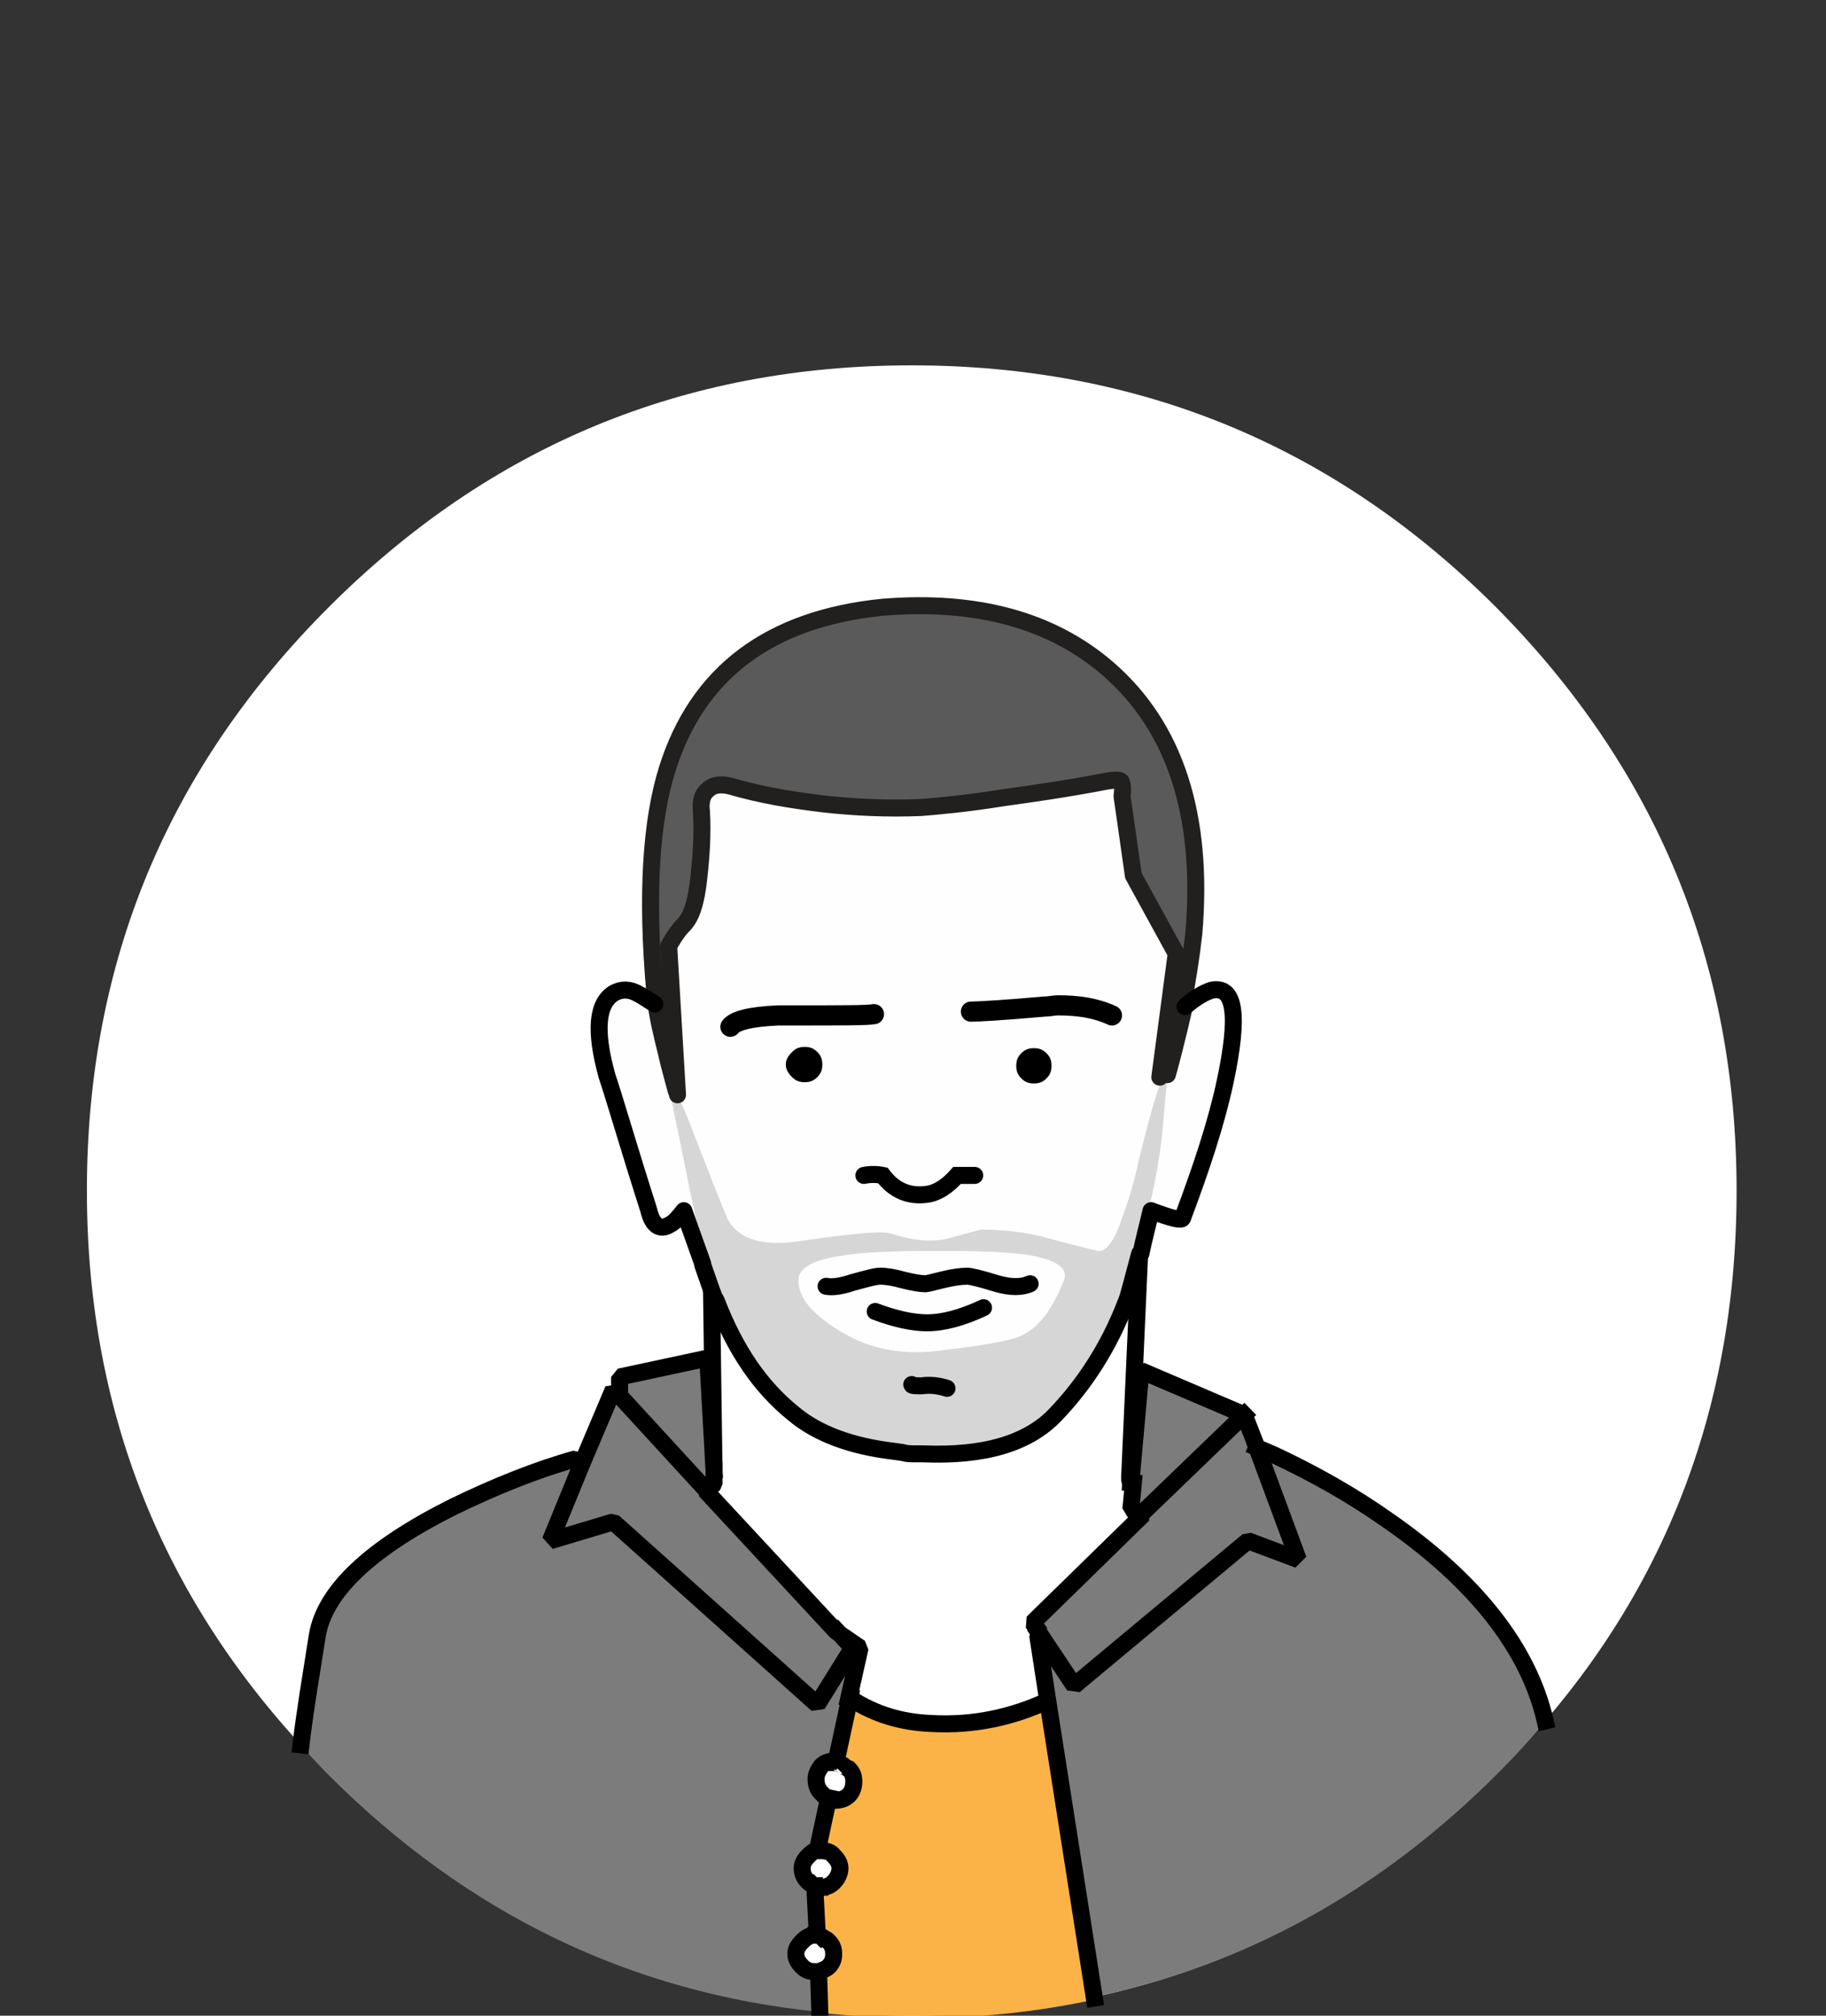 <?xml version="1.0" encoding="utf-8"?>
<!-- Generator: Adobe Illustrator 23.0.3, SVG Export Plug-In . SVG Version: 6.00 Build 0)  -->
<svg version="1.1" id="Layer_1" xmlns="http://www.w3.org/2000/svg" xmlns:xlink="http://www.w3.org/1999/xlink" x="0px" y="0px"
	 viewBox="0 0 145 160" style="enable-background:new 0 0 145 160;" xml:space="preserve">
<rect x="0" y="0" width="145" height="160" fill="#333333" stroke="none"/>
<style type="text/css">
	.st0{fill:#FFFFFF;}
	.st1{fill:#7C7C7C;}
	.st2{fill:#FBB348;}
	.st3{fill:#D6D6D6;}
	.st4{fill:#FEFEFE;}
	.st5{fill:#5A5A5A;}
	.st6{fill:none;stroke:#221F1F;stroke-width:1.35;stroke-linecap:round;stroke-linejoin:round;}
	.st7{fill:none;stroke:#000000;stroke-width:1.35;stroke-linecap:round;stroke-linejoin:round;}
	.st8{fill:none;stroke:#000000;stroke-width:1.6;stroke-linecap:round;stroke-linejoin:round;}
	.st9{fill:none;stroke:#000000;stroke-width:1.35;stroke-linecap:round;}
	.st10{fill:none;stroke:#000000;stroke-width:1.35;stroke-linecap:square;stroke-linejoin:bevel;}
	.st11{fill:none;stroke:#000000;stroke-width:1.35;}
	.st12{fill:none;stroke:#000000;stroke-width:1.35;stroke-linejoin:round;}
</style>
<g transform="matrix( 1, 0, 0, 1, 0,0) ">
	<g>
		<g id="Layer1_0_FILL">
			<path class="st0" d="M137.9,94.5c0-18.1-6.4-33.5-19.1-46.3C106,35.4,90.5,29,72.4,29c-18.1,0-33.5,6.4-46.3,19.2
				C13.3,61,6.9,76.4,6.9,94.5c0,18.1,6.4,33.5,19.2,46.3C38.9,153.7,54.3,160,72.4,160s33.6-6.4,46.4-19.2
				C131.6,128.1,137.9,112.6,137.9,94.5z"/>
		</g>
	</g>
</g>
<g transform="matrix( 1, 0, 0, 1, 0,0) ">
	<g>
		<g id="Layer0_0_FILL">
			<path class="st1" d="M99.8,114.9l-0.2-0.3l-0.8-2.3l-8.2,7.9l-8.8,8.6l0.6,0.8l2.8,4.2l13.8-11.5l4,1.5L99.8,114.9 M89.8,117.6
				L89.8,117.6l-0.2,2.2l1,0.4l8.2-7.9l-8.2-3.5L89.8,117.6 M110.2,120.6c-2.7-1.9-5.7-3.6-8.9-5.1l-1.4-0.6l3.3,8.9l-4-1.5
				l-13.8,11.5l-2.8-4.2l-0.2,0.2l0.8,5.1l3.7,23.6c12-2.5,22.7-8.4,32-17.7c1.4-1.4,2.7-2.8,3.9-4.3
				C121.5,130.9,117.3,125.6,110.2,120.6 M43.7,122.3l2.5-6.2l-0.5-0.3c-3.2,0.9-6.4,2.2-9.7,3.8c-6.6,3.3-10.2,6.7-10.8,10.2
				c-0.6,3.3-1,6.2-1.4,8.7c0.8,0.8,1.5,1.6,2.3,2.4c11,11,24,17.3,39,18.8l-0.2-3.2c-0.1,0-0.2,0.1-0.3,0.1c-0.4,0-0.7-0.1-1-0.4
				c-0.3-0.3-0.5-0.6-0.5-1c0-0.4,0.2-0.7,0.5-1c0.3-0.3,0.6-0.5,1-0.5h0.1c0,0,0.1,0,0.1,0l-0.2-3.9c0,0-0.1-0.1-0.1-0.1h-0.1
				l-0.3-0.3l0,0c-0.3-0.3-0.5-0.6-0.5-1.1c0-0.4,0.2-0.7,0.5-1c0.2-0.2,0.4-0.4,0.7-0.4l0.9-4.2c-0.1,0-0.2-0.1-0.3-0.1l-0.2-0.2
				c-0.3-0.3-0.4-0.7-0.4-1.1s0.2-0.7,0.4-1c0.3-0.3,0.6-0.4,1-0.4c0.1,0,0.1,0,0.2,0l1.1-5.1l0.9-3.9l-2-1.3l1.2,1.3l-2.8,4.5
				l-16.2-14.5L43.7,122.3 M49.3,110.9l-0.5-0.6l-2.5,5.8l-2.5,6.2l5-1.5l16.2,14.5l2.8-4.5l-1.2-1.3L56,118.2L49.3,110.9
				 M49.2,109.3l0,1.6l6.8,7.3c0.2-0.1,0.4-0.3,0.7-0.4l0-1.1l-0.5-8.9L49.2,109.3z"/>
			<path class="st0" d="M65.2,153.7c-0.1,0-0.3,0-0.4-0.1h-0.1c-0.4,0-0.7,0.2-1,0.5c-0.3,0.3-0.5,0.6-0.5,1c0,0.4,0.2,0.7,0.5,1
				c0.3,0.3,0.6,0.4,1,0.4c0.1,0,0.2,0,0.3-0.1c0.3,0,0.6-0.1,0.8-0.4c0.3-0.3,0.4-0.6,0.4-1c0-0.4-0.1-0.7-0.4-1c0,0,0,0-0.1-0.1
				L65.2,153.7 M64.8,153.6c0.1,0,0.3,0,0.4,0.1C65.1,153.7,65,153.7,64.8,153.6C64.9,153.6,64.8,153.6,64.8,153.6 M65.1,149.8
				c-0.2,0-0.4-0.1-0.5-0.2c0.1,0,0.1,0.1,0.1,0.1c0,0,0.1,0,0.1,0c0.1,0,0.1,0,0.1,0.1l0,0H65.1 M64.8,146.8
				c-0.3,0.1-0.5,0.2-0.7,0.4c-0.3,0.3-0.5,0.6-0.5,1c0,0.4,0.2,0.8,0.5,1.1l0,0l0.3,0.3h0.1c0.2,0.1,0.4,0.1,0.5,0.2h0.1
				c0.4,0,0.8-0.1,1-0.4c0.3-0.3,0.5-0.6,0.5-1.1c0-0.4-0.2-0.7-0.5-1c-0.3-0.3-0.6-0.4-1-0.4C65,146.8,64.9,146.8,64.8,146.8
				 M67.2,140.2C67.2,140.2,67.1,140.2,67.2,140.2c-0.1,0-0.1-0.1-0.2-0.1c0,0-0.1-0.1-0.1-0.1c0,0-0.1,0-0.1,0c0,0-0.1-0.1-0.2-0.1
				c-0.1,0-0.1,0-0.2,0c-0.1,0-0.1,0-0.2,0c-0.4,0-0.7,0.1-1,0.4c-0.3,0.3-0.4,0.6-0.4,1s0.2,0.8,0.4,1.1l0.2,0.2
				c0.1,0.1,0.2,0.1,0.3,0.1c0.1,0,0.3,0.1,0.4,0.1c0.4,0,0.8-0.1,1.1-0.4c0.3-0.3,0.4-0.7,0.4-1.1s-0.1-0.7-0.4-1
				C67.2,140.3,67.2,140.2,67.2,140.2z"/>
			<path class="st2" d="M67.1,140.2C67.1,140.2,67.2,140.2,67.1,140.2c0.1,0,0.1,0.1,0.2,0.1c0.3,0.3,0.4,0.6,0.4,1
				s-0.1,0.8-0.4,1.1c-0.3,0.3-0.7,0.4-1.1,0.4c-0.2,0-0.3,0-0.4-0.1l-0.9,4.2c0.1,0,0.2,0,0.3,0c0.4,0,0.8,0.1,1,0.4
				c0.3,0.3,0.5,0.6,0.5,1c0,0.4-0.2,0.8-0.5,1.1c-0.3,0.3-0.6,0.4-1,0.4h-0.1h-0.2l0,0c0,0-0.1,0-0.1-0.1c0,0-0.1,0-0.1,0l0.2,3.9
				c0.1,0,0.2,0,0.3,0.1l0.6,0.4c0,0,0,0,0.1,0.1c0.3,0.3,0.4,0.6,0.4,1c0,0.4-0.1,0.7-0.4,1c-0.2,0.2-0.5,0.3-0.8,0.4l0.2,3.2
				c2.4,0.2,4.8,0.4,7.3,0.4c5,0,9.8-0.5,14.4-1.5l-3.7-23.6c-2.8,1.4-5.9,2-9.3,1.9c-2.2-0.1-4.4-0.8-6.4-2.1l-1.1,5.1
				c0.1,0,0.1,0,0.2,0c0.1,0,0.1,0.1,0.2,0.1c0,0,0.1,0,0.1,0c0,0,0.1,0.1,0.1,0.1C67,140.1,67.1,140.2,67.1,140.2z"/>
			<path class="st3" d="M56.3,102c0,0.1,0.1,0.3,0.2,0.4c0.1,0.3,0.2,0.5,0.3,0.8l-0.3-0.8C56.3,101.8,56.2,101.7,56.3,102
				 M92.3,85.5C92.4,85.5,92.3,85.6,92.3,85.5c-0.5,0.8-1.1,3-1.9,6.6c-0.4,1.9-0.9,3.4-1.3,4.5c-0.7,1.8-1.3,2.6-1.9,2.6
				c-0.4,0-1.7-0.4-3.9-1c-1.8-0.5-3.6-0.7-5.4-0.7c-1.1,0.3-1.9,0.5-2.6,0.7c-1.3,0.3-2.8,0.2-4.6-0.4c-0.6-0.2-2.9,0-7.1,0.6
				c-3.2,0.4-5.1-0.2-5.9-1.9c-0.1-0.3-0.3-0.7-0.4-1c-0.9-2.2-1.6-4-2.2-5.6c-0.5-1.3-0.9-2.3-1.3-3c0,0,0-0.1,0-0.1
				c0,0,0-0.1,0-0.1c-0.4-0.8-0.6-1.2-0.8-1.2c0,0-0.1,0.1-0.1,0.1l0.1,0.3c0.1,0.4,0.3,1.2,0.5,2.3c0.3,1.4,0.7,3.4,1.2,5.9
				c0.4,1.8,0.8,3.8,1.2,6.1c0,0.1,0,0.1,0,0.1c0,0,0,0,0,0l0.7,2l0.3,0.8c0.7,1.5,1.5,3,2.4,4.3c3.1,4.5,7,7.1,11.8,7.8l0.7,0.1
				c0.3,0,0.7,0,1,0.1h0.1c0.7,0,1.5,0,2.2,0c6.9-0.4,11.9-5.6,15.1-15.4c0.5-1.5,0.9-3.2,1.3-4.8c0.4-1.7,0.7-3.4,0.9-5.3l0.4-4.6
				C92.6,85.3,92.5,85.4,92.3,85.5 M80.9,106.1c-0.8,0.3-2.9,0.7-6.3,1.1c-3.2,0.4-5.9-0.2-8.3-1.8c-2-1.3-2.9-2.5-2.9-3.8
				c0-0.9,1.1-1.6,3.3-1.9c1.6-0.3,4.3-0.4,7.8-0.4c3.4,0,5.9,0.1,7.5,0.4c2,0.4,2.8,1,2.4,1.9C83.6,104,82.4,105.5,80.9,106.1
				 M72.4,109.9c0,0.1,0.3,0.1,0.8,0.1c0.7-0.1,1.4,0,2,0.2c-0.6-0.2-1.3-0.3-2-0.2C72.7,110.1,72.4,110,72.4,109.9z"/>
			<path class="st4" d="M63,112.3c1.9,1.6,4.6,2.5,8,2.9c-4.8-0.7-8.7-3.3-11.8-7.8c-0.9-1.3-1.7-2.8-2.4-4.3l0.1,0.3
				C58.4,107.3,60.4,110.2,63,112.3 M52.9,85.9l-0.1-0.3c0,0,0.1-0.1,0.1-0.1c0.2,0,0.4,0.4,0.8,1.2c-0.3-1.2-0.6-2.2-0.8-3.1
				c-0.4-1.6-0.7-2.9-0.8-3.9c-0.5-0.3-1-0.5-1.3-0.8c-0.7-0.4-1.3-0.4-1.9-0.1c-1.4,0.7-1.6,2.9-0.6,6.6c0.6,2.1,1.7,5.6,3.3,10.6
				c0.3,1.3,0.9,1.7,1.7,1.2c0.4-0.2,0.8-0.6,1.1-1.1l1.5,4.2C55.4,98,55,96,54.6,94.2c-0.5-2.6-0.9-4.5-1.2-5.9
				C53.2,87.1,53,86.3,52.9,85.9 M74.6,107.2c3.5-0.4,5.6-0.8,6.3-1.1c1.5-0.7,2.7-2.2,3.6-4.5c0.3-0.9-0.5-1.5-2.4-1.9
				c-1.5-0.3-4-0.4-7.5-0.4c-3.6,0-6.2,0.1-7.8,0.4c-2.2,0.3-3.3,1-3.3,1.9c0,1.3,1,2.6,2.9,3.8C68.7,107,71.4,107.6,74.6,107.2
				 M78.1,103.8c-1.7,0.8-3.2,1.2-4.5,1.2c-1.1,0-2.5-0.3-4.1-0.9c1.6,0.6,2.9,0.9,4.1,0.9C74.9,105,76.4,104.6,78.1,103.8
				 M76.9,101.3c0.3,0,1.1,0.2,2.4,0.6c1.1,0.3,1.9,0.3,2.6,0c-0.7,0.2-1.6,0.2-2.6,0C78,101.5,77.3,101.3,76.9,101.3
				c-0.6,0-1.2,0.1-2,0.3c-0.8,0.2-1.3,0.3-1.3,0.3c-0.4,0-1-0.1-1.8-0.3c-0.8-0.2-1.4-0.3-1.8-0.3c-0.4,0-1.1,0.2-2.2,0.5
				c-0.9,0.3-1.6,0.4-2.1,0.3c0.5,0.1,1.2,0,2.1-0.3c1.1-0.3,1.8-0.5,2.2-0.5c0.5,0,1.1,0.1,1.8,0.3c0.8,0.2,1.4,0.3,1.8,0.3
				c0.1,0,0.5-0.1,1.3-0.3C75.7,101.5,76.4,101.3,76.9,101.3 M94.1,79.9c0,0-0.1,0.1-0.1,0.2c-0.1,0.4-0.2,0.9-0.3,1.3
				c-0.3,1.3-0.6,2.6-1,3.9l-0.4,4.6c-0.2,1.8-0.5,3.6-0.9,5.3c-0.4,1.7-0.8,3.3-1.3,4.8c-3.1,9.8-8.2,15-15.1,15.4
				c-0.7,0-1.5,0-2.2,0c0.2,0,0.3,0,0.5,0c4.8,0.2,8.3-0.8,10.5-3.1c2.4-2.5,4.3-5.4,5.6-8.9c0.2-0.4,0.5-1.7,1.1-3.9
				c0.3-1,0.5-2.1,0.8-3.4c1.6,0.6,2.4,0.8,2.5,0.6c1.5-4,2.7-7.6,3.4-10.9c1.2-5.2,0.8-7.6-1.1-7.2C95.6,78.8,94.8,79.2,94.1,79.9
				 M89.2,62.1c-0.1-0.1-0.5-0.1-1.1,0c-3.2,0.5-5.9,0.9-8.2,1.3c-3.1,0.5-5.4,0.7-6.7,0.8c-2.7,0.1-5.3,0-7.8-0.3
				c-2.5-0.3-4.9-0.7-7.3-1.4c-0.8-0.2-1.4-0.1-1.8,0.3c-0.4,0.3-0.6,0.9-0.5,1.7c0.1,1.7,0.1,3.4-0.2,5.2c-0.2,2-0.6,3.2-1.2,3.8
				c-0.3,0.3-0.7,0.8-1.2,1.7l0.6,11.8c0.4,0.7,0.8,1.7,1.3,3c0.6,1.5,1.3,3.4,2.2,5.6c0.1,0.3,0.3,0.7,0.4,1
				c0.8,1.7,2.7,2.4,5.9,1.9c4.1-0.6,6.4-0.8,7.1-0.6c1.8,0.6,3.3,0.7,4.6,0.4c0.7-0.2,1.5-0.4,2.6-0.7c1.8,0,3.6,0.2,5.4,0.7
				c2.2,0.6,3.5,0.9,3.9,1c0.6,0.1,1.3-0.8,1.9-2.6c0.4-1.1,0.9-2.6,1.3-4.5c0.9-3.6,1.5-5.8,1.9-6.5l1.3-9.8l-3.4-6.2l-0.9-6.3
				C89.4,62.6,89.3,62.2,89.2,62.1 M82.1,83.2c0.4,0,0.7,0.1,1,0.4c0.3,0.3,0.4,0.6,0.4,1c0,0.4-0.1,0.7-0.4,1
				c-0.3,0.3-0.6,0.4-1,0.4c-0.4,0-0.7-0.1-1-0.4c-0.3-0.3-0.4-0.6-0.4-1c0-0.4,0.1-0.7,0.4-1C81.4,83.4,81.7,83.2,82.1,83.2
				 M83.9,79.8c1.6,0,3.1,0.3,4.3,0.8C87,80.1,85.6,79.8,83.9,79.8c-0.4,0-0.7,0.1-1.1,0.1c-3.3,0.3-5.2,0.4-5.8,0.4
				c0.5,0,2.4-0.1,5.8-0.4C83.2,79.9,83.6,79.8,83.9,79.8 M63.9,83.1c0.4,0,0.7,0.1,1,0.4c0.3,0.3,0.4,0.6,0.4,1s-0.1,0.7-0.4,1
				c-0.3,0.3-0.6,0.4-1,0.4c-0.4,0-0.7-0.1-1-0.4c-0.3-0.3-0.5-0.6-0.5-1s0.2-0.7,0.5-1C63.2,83.2,63.5,83.1,63.9,83.1 M61.8,80.6
				c0.4,0,0.8,0,1.3,0c3.7,0,5.8,0,6.3-0.1c-0.5,0.1-2.6,0.1-6.3,0.1C62.6,80.6,62.2,80.6,61.8,80.6c-2.1,0.1-3.4,0.4-3.8,0.9
				C58.4,81,59.7,80.7,61.8,80.6 M68.6,93.3c0.5-0.1,1-0.1,1.5,0c0.9,1.2,2.1,1.7,3.5,1.5c0.8-0.1,1.6-0.6,2.4-1.5h1.4H76
				c-0.8,0.9-1.6,1.4-2.4,1.5c-1.4,0.2-2.6-0.3-3.5-1.5C69.6,93.3,69.1,93.3,68.6,93.3z"/>
			<path d="M64.9,83.5c-0.3-0.3-0.6-0.4-1-0.4c-0.4,0-0.7,0.1-1,0.4c-0.3,0.3-0.5,0.6-0.5,1s0.2,0.7,0.5,1c0.3,0.3,0.6,0.4,1,0.4
				c0.4,0,0.7-0.1,1-0.4c0.3-0.3,0.4-0.6,0.4-1S65.2,83.8,64.9,83.5 M83.1,83.6c-0.3-0.3-0.6-0.4-1-0.4c-0.4,0-0.7,0.1-1,0.4
				c-0.3,0.3-0.4,0.6-0.4,1c0,0.4,0.1,0.7,0.4,1c0.3,0.3,0.6,0.4,1,0.4c0.4,0,0.7-0.1,1-0.4c0.3-0.3,0.4-0.6,0.4-1
				C83.5,84.2,83.4,83.9,83.1,83.6z"/>
			<path class="st5" d="M94.8,74.1c0.8-9.4-1.5-16.4-6.8-21c-4.5-3.9-10.5-5.5-17.9-4.9C61.1,49.1,55.4,53.4,53,61
				c-1.3,4.1-1.7,10-1,17.8c0,0.2,0.1,0.5,0.1,0.8c0.1,1,0.4,2.3,0.8,3.9c0.2,0.9,0.5,2,0.8,3.1c0,0,0,0.1,0,0.1c0,0.1,0,0.1,0,0.1
				l-0.6-11.8c0.5-0.9,0.9-1.4,1.2-1.7c0.6-0.6,1-1.8,1.2-3.8c0.2-1.8,0.3-3.5,0.2-5.2c-0.1-0.8,0.1-1.4,0.5-1.7
				c0.4-0.4,1-0.5,1.8-0.3c2.4,0.7,4.8,1.1,7.3,1.4c2.6,0.3,5.2,0.4,7.8,0.3c1.3-0.1,3.6-0.3,6.7-0.8c2.3-0.3,5-0.7,8.2-1.3
				c0.6-0.1,1-0.1,1.1,0c0.1,0.1,0.2,0.5,0.1,1.2l0.9,6.3l3.4,6.2l-1.3,9.8c0,0,0.1-0.1,0-0.1c0.1-0.1,0.2-0.2,0.3-0.2
				c0.4-1.4,0.7-2.7,1-3.9c0.1-0.4,0.2-0.9,0.3-1.3c0-0.1,0-0.1,0-0.2C94.4,77.8,94.7,75.9,94.8,74.1z"/>
		</g>
	</g>
	<g>
		<path id="Layer0_0_1_STROKES" class="st6" d="M93.9,80.1c0-0.1,0-0.1,0-0.2c0.4-2.1,0.7-4,0.9-5.8c0.8-9.4-1.5-16.4-6.8-21
			c-4.5-3.9-10.5-5.5-17.9-4.9C61.1,49.1,55.4,53.4,53,61c-1.3,4.1-1.7,10-1,17.8c0,0.2,0.1,0.5,0.1,0.8c0.1,1,0.4,2.3,0.8,3.9
			c0.2,0.9,0.5,2,0.8,3.1 M53.8,86.9l-0.7-11.8c0.5-0.9,0.9-1.4,1.2-1.7c0.6-0.6,1-1.8,1.2-3.8c0.2-1.8,0.3-3.5,0.2-5.2
			c-0.1-0.8,0.1-1.4,0.5-1.7c0.4-0.4,1-0.5,1.8-0.3c2.4,0.7,4.8,1.1,7.3,1.4c2.6,0.3,5.2,0.4,7.8,0.3c1.3-0.1,3.6-0.3,6.7-0.8
			c2.2-0.3,5-0.7,8.1-1.3c0.6-0.1,1-0.1,1.1,0c0.1,0.1,0.2,0.5,0.1,1.2l0.9,6.3l3.4,6.2l-1.3,9.8 M92.7,85.3c0.4-1.4,0.7-2.7,1-3.9
			c0.1-0.4,0.2-0.9,0.3-1.3"/>
	</g>
	<g>
		<path id="Layer0_0_2_STROKES" class="st7" d="M94.1,79.9c0.8-0.7,1.5-1.1,2.1-1.3c1.9-0.4,2.2,2,1.1,7.2
			c-0.7,3.3-1.9,6.9-3.4,10.9c-0.1,0.2-0.9,0-2.5-0.6c-0.3,1.3-0.6,2.4-0.8,3.4 M56.5,102.4l-0.7-2 M55.8,100.3l-1.5-4.2
			c-0.4,0.5-0.7,0.9-1.1,1.1c-0.8,0.5-1.4,0.1-1.7-1.2c-1.6-5-2.6-8.5-3.3-10.6c-1-3.6-0.8-5.8,0.6-6.6c0.6-0.3,1.2-0.3,1.9,0.1
			c0.4,0.2,0.8,0.5,1.3,0.8 M78.1,103.8c-1.7,0.8-3.2,1.2-4.5,1.2c-1.1,0-2.5-0.3-4.1-0.9 M65.6,102.1c0.5,0.1,1.2,0,2.1-0.3
			c1.1-0.3,1.8-0.5,2.2-0.5c0.5,0,1.1,0.1,1.8,0.3c0.8,0.2,1.4,0.3,1.8,0.3c0.1,0,0.5-0.1,1.3-0.3c0.8-0.2,1.5-0.3,2-0.3
			c0.3,0,1.1,0.2,2.4,0.6c1.1,0.3,1.9,0.3,2.6,0 M72.4,109.9c0,0.1,0.3,0.1,0.8,0.1c0.7-0.1,1.4,0,2,0.2 M72.8,115.4L72.8,115.4
			c-0.4,0-0.8,0-1.1-0.1l-0.7-0.1c-3.4-0.4-6.1-1.4-8-3c-2.6-2.1-4.6-5-6.1-8.9l-0.1-0.2 M90.5,99.5c-0.6,2.2-0.9,3.5-1.1,3.9
			c-1.3,3.4-3.2,6.4-5.6,8.9c-2.2,2.3-5.7,3.3-10.5,3.1c-0.2,0-0.3,0-0.5,0 M56.8,103.2l-0.3-0.8"/>
	</g>
	<g>
		<path id="Layer0_0_3_STROKES" class="st8" d="M77.1,80.3c0.5,0,2.4-0.1,5.8-0.4c0.4,0,0.8-0.1,1.1-0.1c1.6,0,3,0.2,4.3,0.8
			 M58,81.5c0.4-0.5,1.6-0.8,3.8-0.9c0.4,0,0.8,0,1.3,0c3.7,0,5.8,0,6.3-0.1"/>
	</g>
	<g>
		<path id="Layer0_0_4_STROKES" class="st9" d="M68.6,93.3c0.5-0.1,1-0.1,1.5,0c0.9,1.2,2.1,1.7,3.5,1.5c0.8-0.1,1.6-0.6,2.4-1.5
			h1.4"/>
	</g>
	<g>
		<path id="Layer0_0_5_STROKES" class="st10" d="M89.8,117.7l0.8-8.9l8.2,3.5l0.9,2.3 M99.8,114.9l1.4,0.6c3.2,1.5,6.2,3.2,8.9,5.1
			c7.1,4.9,11.3,10.3,12.6,16 M23.9,138.5c0.3-2.6,0.8-5.5,1.3-8.7c0.6-3.5,4.2-6.9,10.8-10.2c3.3-1.6,6.5-2.9,9.7-3.8l0.5,0.4
			l2.5-5.9l0.5,0.6l0-1.6l7-1.5l0.5,8.9 M66.5,129.5l1.2,1.3l-2.8,4.5l-16.2-14.5l-5,1.5l2.5-6.1 M56.7,116.7l0,1.1
			c-0.2,0.2-0.4,0.3-0.7,0.5l10.4,11.2l1.9,1.3l-0.9,4 M83.2,135l-0.8-5.2l0.2-0.2l-0.6-0.8l8.8-8.6l-1-0.4l0.2-2.1v0 M49.3,110.9
			l6.8,7.4 M66.4,139.9c0.1,0,0.2,0,0.2,0.1c0,0,0.1,0,0.2,0.1c0,0,0.1,0,0.1,0c0,0,0.1,0,0.1,0.1c0.1,0,0.1,0.1,0.2,0.1
			c0,0,0,0,0.1,0c0,0,0.1,0.1,0.1,0.1c0.3,0.3,0.4,0.6,0.4,1s-0.1,0.8-0.4,1.1c-0.3,0.3-0.7,0.4-1.1,0.4 M65.8,142.7l-0.9,4.2
			c0.1,0,0.2,0,0.3,0c0.4,0,0.8,0.1,1,0.4c0.3,0.3,0.5,0.6,0.5,1c0,0.4-0.2,0.8-0.5,1.1c-0.3,0.3-0.6,0.4-1,0.4h-0.1H65 M64.7,149.7
			l0.2,3.9 M65.2,153.7l0.5,0.3c0,0,0,0,0.1,0.1c0.3,0.3,0.4,0.6,0.4,1c0,0.4-0.1,0.7-0.4,1c-0.2,0.2-0.5,0.3-0.8,0.4l0.1,3.2
			 M65.4,142.5l-0.2-0.2c-0.3-0.3-0.4-0.7-0.4-1.1s0.2-0.7,0.4-1c0.3-0.3,0.6-0.4,1-0.4c0.1,0,0.1,0,0.2,0l1.1-5.1 M64.6,149.7
			L64.6,149.7l-0.4-0.3l0,0c-0.3-0.3-0.5-0.6-0.5-1.1c0-0.4,0.2-0.7,0.5-1c0.2-0.2,0.4-0.4,0.7-0.4 M65.1,149.8
			c-0.2,0-0.4,0-0.5-0.1 M64.8,153.6c0.1,0,0.3,0,0.4,0.1 M65,156.5c-0.1,0-0.2,0-0.3,0c-0.4,0-0.7-0.1-1-0.4
			c-0.3-0.3-0.5-0.6-0.5-1c0-0.4,0.2-0.7,0.5-1c0.3-0.3,0.6-0.5,1-0.5h0.1 M98.8,112.3l-8.2,7.9 M82.5,129.6l2.8,4.2l13.8-11.5
			l4,1.5l-3.3-8.9 M86.9,158.6L83.2,135"/>
	</g>
	<g>
		<path id="Layer0_0_6_STROKES" class="st11" d="M90.5,99.5l-0.8,17.8c0,0.1,0,0.3,0.1,0.4 M56.7,116.7l-0.2-14.3"/>
	</g>
	<g>
		<path id="Layer0_0_7_STROKES" class="st12" d="M67.5,134.8c2,1.3,4.1,1.9,6.4,2c3.4,0.2,6.5-0.5,9.3-1.8"/>
	</g>
</g>
</svg>
